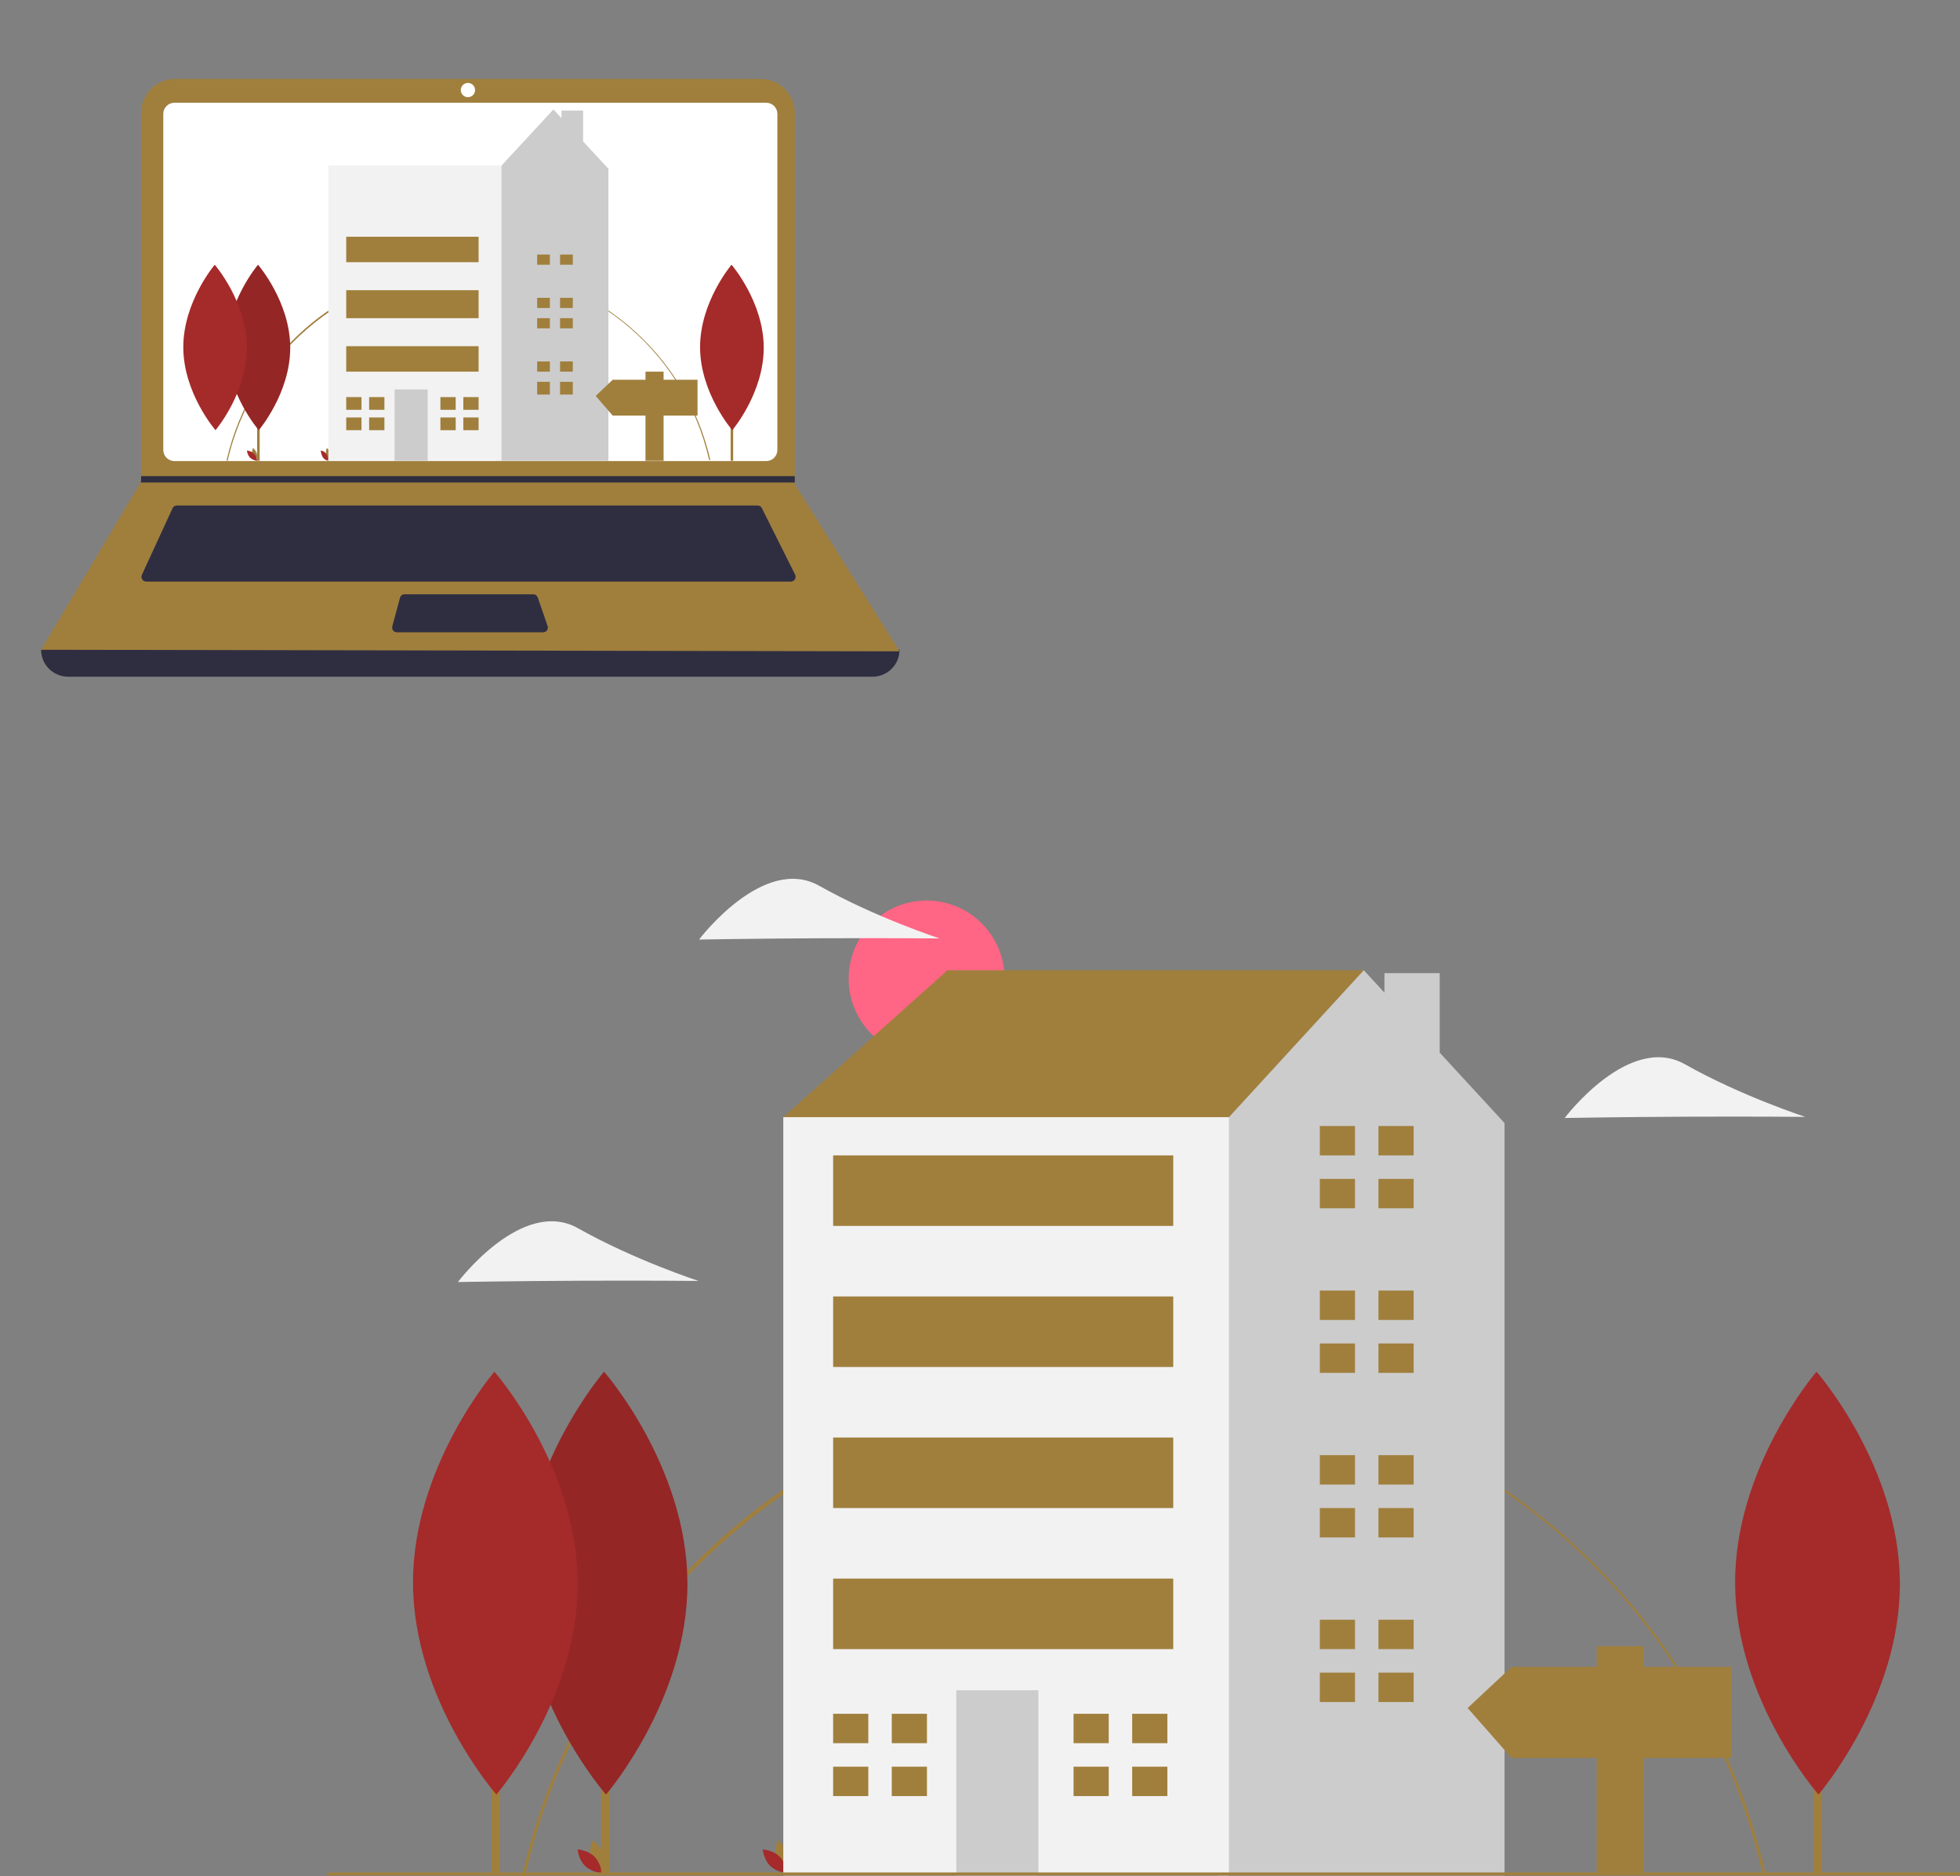 <svg width="281" height="269" viewBox="0 0 281 269" fill="none" xmlns="http://www.w3.org/2000/svg">
<rect x="0" y="0" width="281" height="269" fill="#808080" stroke="none"/>
<g clip-path="url(#clip0)">
<path d="M75.277 269L74.876 268.909C79.353 248.948 90.605 230.821 106.56 217.869C118.622 208.091 132.967 201.552 148.246 198.866C163.525 196.181 179.234 197.438 193.895 202.519C208.555 207.6 221.685 216.338 232.047 227.91C242.408 239.482 249.662 253.508 253.124 268.666L252.723 268.757C243.245 227.038 206.772 197.901 164.028 197.901C121.843 197.901 84.518 227.802 75.277 269Z" fill="#A07F3D"/>
<path d="M132.848 151.525C139.022 151.525 144.026 146.508 144.026 140.319C144.026 134.13 139.022 129.113 132.848 129.113C126.674 129.113 121.67 134.13 121.67 140.319C121.67 146.508 126.674 151.525 132.848 151.525Z" fill="#FF6584"/>
<path d="M84.689 266.454C85.038 267.746 86.232 268.546 86.232 268.546C86.232 268.546 86.861 267.252 86.512 265.96C86.163 264.668 84.969 263.868 84.969 263.868C84.969 263.868 84.34 265.162 84.689 266.454Z" fill="#A07F3D"/>
<path d="M85.202 266.177C86.158 267.11 86.275 268.545 86.275 268.545C86.275 268.545 84.841 268.467 83.884 267.533C82.928 266.6 82.811 265.165 82.811 265.165C82.811 265.165 84.245 265.243 85.202 266.177Z" fill="#A52A2A"/>
<path d="M111.238 266.454C111.586 267.746 112.781 268.546 112.781 268.546C112.781 268.546 113.409 267.252 113.061 265.96C112.712 264.668 111.518 263.868 111.518 263.868C111.518 263.868 110.889 265.162 111.238 266.454Z" fill="#A07F3D"/>
<path d="M111.75 266.177C112.707 267.11 112.824 268.545 112.824 268.545C112.824 268.545 111.389 268.467 110.433 267.533C109.476 266.6 109.359 265.165 109.359 265.165C109.359 265.165 110.794 265.243 111.75 266.177Z" fill="#A52A2A"/>
<path d="M116.502 163.547L112.299 160.176L135.838 139.107H195.525V157.648L156.854 183.773L116.502 163.547Z" fill="#A07F3D"/>
<path d="M206.407 150.925V139.528H198.483V142.319L195.525 139.107L176.19 160.176L168.624 165.232L156.892 251.155L174.585 268.891H215.701V161.019L206.407 150.925Z" fill="#CCCCCC"/>
<path d="M176.19 160.176H112.299V268.891H176.19V160.176Z" fill="#F2F2F2"/>
<path d="M148.868 242.344H137.099V268.891H148.868V242.344Z" fill="#CCCCCC"/>
<path d="M124.488 249.929V245.715H119.445V249.929H124.068H124.488Z" fill="#A07F3D"/>
<path d="M124.068 253.3H119.445V257.514H124.488V253.3H124.068Z" fill="#A07F3D"/>
<path d="M132.895 245.716H127.851V249.929H132.895V245.716Z" fill="#A07F3D"/>
<path d="M132.895 253.3H127.851V257.514H132.895V253.3Z" fill="#A07F3D"/>
<path d="M158.956 249.929V245.715H153.912V249.929H158.536H158.956Z" fill="#A07F3D"/>
<path d="M158.536 253.3H153.912V257.514H158.956V253.3H158.536Z" fill="#A07F3D"/>
<path d="M167.363 245.716H162.319V249.929H167.363V245.716Z" fill="#A07F3D"/>
<path d="M167.363 253.3H162.319V257.514H167.363V253.3Z" fill="#A07F3D"/>
<path d="M194.264 165.654V161.44H189.22V165.654H193.844H194.264Z" fill="#A07F3D"/>
<path d="M193.844 169.025H189.22V173.238H194.264V169.025H193.844Z" fill="#A07F3D"/>
<path d="M202.671 161.44H197.627V165.654H202.671V161.44Z" fill="#A07F3D"/>
<path d="M202.671 169.025H197.627V173.239H202.671V169.025Z" fill="#A07F3D"/>
<path d="M194.264 189.251V185.037H189.22V189.251H193.844H194.264Z" fill="#A07F3D"/>
<path d="M193.844 192.622H189.22V196.836H194.264V192.622H193.844Z" fill="#A07F3D"/>
<path d="M202.671 185.037H197.627V189.251H202.671V185.037Z" fill="#A07F3D"/>
<path d="M202.671 192.622H197.627V196.836H202.671V192.622Z" fill="#A07F3D"/>
<path d="M194.264 212.848V208.634H189.22V212.848H193.844H194.264Z" fill="#A07F3D"/>
<path d="M193.844 216.219H189.22V220.433H194.264V216.219H193.844Z" fill="#A07F3D"/>
<path d="M202.671 208.634H197.627V212.848H202.671V208.634Z" fill="#A07F3D"/>
<path d="M202.671 216.219H197.627V220.433H202.671V216.219Z" fill="#A07F3D"/>
<path d="M194.264 236.445V232.231H189.22V236.445H193.844H194.264Z" fill="#A07F3D"/>
<path d="M193.844 239.816H189.22V244.03H194.264V239.816H193.844Z" fill="#A07F3D"/>
<path d="M202.671 232.231H197.627V236.445H202.671V232.231Z" fill="#A07F3D"/>
<path d="M202.671 239.816H197.627V244.03H202.671V239.816Z" fill="#A07F3D"/>
<path d="M168.203 165.654H119.445V175.767H168.203V165.654Z" fill="#A07F3D"/>
<path d="M168.203 185.88H119.445V195.993H168.203V185.88Z" fill="#A07F3D"/>
<path d="M168.203 206.106H119.445V216.219H168.203V206.106Z" fill="#A07F3D"/>
<path d="M168.203 226.332H119.445V236.445H168.203V226.332Z" fill="#A07F3D"/>
<path d="M281 268.467H47V268.88H281V268.467Z" fill="#A07F3D"/>
<path d="M87.395 220.826H86.186V268.702H87.395V220.826Z" fill="#A07F3D"/>
<path d="M98.554 226.927C98.63 243.668 86.881 257.294 86.881 257.294C86.881 257.294 75.007 243.777 74.931 227.036C74.854 210.295 86.603 196.669 86.603 196.669C86.603 196.669 98.477 210.186 98.554 226.927Z" fill="#A52A2A"/>
<path opacity="0.1" d="M98.554 226.927C98.63 243.668 86.881 257.294 86.881 257.294C86.881 257.294 75.007 243.777 74.931 227.036C74.854 210.295 86.603 196.669 86.603 196.669C86.603 196.669 98.477 210.186 98.554 226.927Z" fill="black"/>
<path d="M71.678 220.826H70.469V268.702H71.678V220.826Z" fill="#A07F3D"/>
<path d="M82.836 226.927C82.913 243.668 71.164 257.294 71.164 257.294C71.164 257.294 59.29 243.777 59.213 227.036C59.136 210.295 70.885 196.669 70.885 196.669C70.885 196.669 82.759 210.186 82.836 226.927Z" fill="#A52A2A"/>
<path d="M241.6 160.108C232.076 160.152 224.323 160.293 224.323 160.293C224.323 160.293 233.538 148.057 241.565 152.591C249.592 157.124 258.813 160.134 258.813 160.134C258.813 160.134 251.124 160.064 241.6 160.108Z" fill="#F2F2F2"/>
<path d="M82.924 183.628C73.4 183.672 65.648 183.813 65.648 183.813C65.648 183.813 74.863 171.577 82.889 176.111C90.916 180.644 100.137 183.654 100.137 183.654C100.137 183.654 92.448 183.584 82.924 183.628Z" fill="#F2F2F2"/>
<path d="M117.499 134.525C107.975 134.569 100.223 134.71 100.223 134.71C100.223 134.71 109.438 122.474 117.465 127.007C125.492 131.541 134.712 134.551 134.712 134.551C134.712 134.551 127.023 134.481 117.499 134.525Z" fill="#F2F2F2"/>
<path d="M261.224 220.826H260.015V268.702H261.224V220.826Z" fill="#A07F3D"/>
<path d="M272.382 226.927C272.459 243.668 260.71 257.294 260.71 257.294C260.71 257.294 248.836 243.777 248.759 227.036C248.682 210.295 260.431 196.669 260.431 196.669C260.431 196.669 272.305 210.186 272.382 226.927Z" fill="#A52A2A"/>
<path d="M216.72 238.985H228.922V236.032H235.654V238.985H248.277V252.06H235.654V268.511H228.922V252.06H216.72L210.409 244.89L216.72 238.985Z" fill="#A07F3D"/>
</g>
<path d="M125.098 97.023H9.76C8.734 97.023 7.75 96.616 7.025 95.892C6.3 95.167 5.892 94.184 5.892 93.159C47.703 88.303 88.727 88.303 128.965 93.159C128.965 93.666 128.865 94.169 128.671 94.638C128.477 95.107 128.192 95.533 127.833 95.892C127.474 96.251 127.047 96.535 126.578 96.729C126.109 96.924 125.606 97.023 125.098 97.023Z" fill="#2F2E41"/>
<path d="M128.965 93.386L5.892 93.159L20.156 69.176L20.224 69.062V16.207C20.224 15.565 20.351 14.93 20.596 14.337C20.842 13.744 21.202 13.206 21.656 12.752C22.11 12.299 22.649 11.939 23.242 11.693C23.835 11.448 24.471 11.321 25.113 11.321H109.062C109.704 11.321 110.34 11.448 110.933 11.693C111.526 11.939 112.065 12.299 112.519 12.752C112.973 13.206 113.333 13.744 113.579 14.337C113.825 14.93 113.951 15.565 113.951 16.207V69.426L128.965 93.386Z" fill="#A07F3D"/>
<path d="M25.002 14.731C24.579 14.732 24.175 14.9 23.876 15.198C23.578 15.496 23.41 15.901 23.409 16.323V64.516C23.41 64.938 23.578 65.342 23.876 65.641C24.175 65.939 24.579 66.107 25.002 66.107H109.856C110.278 66.107 110.683 65.939 110.982 65.641C111.28 65.342 111.448 64.938 111.449 64.516V16.323C111.448 15.901 111.28 15.496 110.982 15.198C110.683 14.9 110.278 14.732 109.856 14.731H25.002Z" fill="white"/>
<path d="M25.357 72.472C25.227 72.472 25.099 72.51 24.989 72.58C24.879 72.651 24.792 72.751 24.737 72.869L20.342 82.417C20.294 82.521 20.273 82.635 20.281 82.749C20.289 82.863 20.326 82.974 20.387 83.07C20.449 83.166 20.534 83.245 20.634 83.3C20.735 83.355 20.848 83.384 20.962 83.384H113.389C113.505 83.384 113.619 83.354 113.721 83.298C113.823 83.241 113.908 83.159 113.969 83.061C114.03 82.962 114.065 82.849 114.07 82.733C114.076 82.616 114.051 82.501 113.999 82.397L109.222 72.849C109.165 72.736 109.078 72.64 108.97 72.574C108.862 72.507 108.738 72.472 108.611 72.472H25.357Z" fill="#2F2E41"/>
<path d="M67.088 13.936C67.653 13.936 68.111 13.478 68.111 12.913C68.111 12.348 67.653 11.89 67.088 11.89C66.522 11.89 66.064 12.348 66.064 12.913C66.064 13.478 66.522 13.936 67.088 13.936Z" fill="white"/>
<path d="M58.003 85.203C57.853 85.203 57.707 85.252 57.588 85.343C57.469 85.435 57.383 85.562 57.344 85.707L56.242 89.799C56.214 89.9 56.211 90.006 56.231 90.109C56.251 90.212 56.295 90.308 56.359 90.391C56.422 90.474 56.505 90.542 56.598 90.588C56.692 90.634 56.796 90.658 56.901 90.658H77.867C77.976 90.658 78.083 90.632 78.18 90.583C78.276 90.533 78.36 90.46 78.423 90.372C78.486 90.283 78.527 90.181 78.542 90.073C78.558 89.966 78.547 89.856 78.512 89.753L77.094 85.661C77.048 85.528 76.961 85.411 76.845 85.329C76.73 85.247 76.591 85.203 76.449 85.203H58.003Z" fill="#2F2E41"/>
<path d="M113.951 68.267V69.176H20.156L20.227 69.062V68.267H113.951Z" fill="#2F2E41"/>
<path d="M32.639 66.058L32.483 66.023C34.225 58.281 38.603 51.25 44.809 46.226C49.502 42.433 55.083 39.897 61.027 38.855C66.971 37.813 73.083 38.301 78.786 40.272C84.49 42.243 89.598 45.632 93.629 50.121C97.66 54.609 100.482 60.049 101.829 65.929L101.673 65.964C97.986 49.782 83.796 38.481 67.167 38.481C50.755 38.481 36.234 50.079 32.639 66.058Z" fill="#A07F3D"/>
<path d="M36.171 65.242C36.296 65.746 36.724 66.058 36.724 66.058C36.724 66.058 36.95 65.553 36.825 65.05C36.7 64.546 36.271 64.234 36.271 64.234C36.271 64.234 36.045 64.739 36.171 65.242Z" fill="#A07F3D"/>
<path d="M36.411 65.036C36.814 65.439 36.863 66.058 36.863 66.058C36.863 66.058 36.259 66.025 35.855 65.621C35.452 65.218 35.403 64.599 35.403 64.599C35.403 64.599 36.008 64.632 36.411 65.036Z" fill="#A52A2A"/>
<path d="M46.755 65.242C46.88 65.746 47.309 66.058 47.309 66.058C47.309 66.058 47.535 65.553 47.409 65.05C47.284 64.546 46.856 64.234 46.856 64.234C46.856 64.234 46.63 64.739 46.755 65.242Z" fill="#A07F3D"/>
<path d="M46.743 65.036C47.045 65.439 47.082 66.058 47.082 66.058C47.082 66.058 46.629 66.025 46.327 65.621C46.024 65.218 45.987 64.599 45.987 64.599C45.987 64.599 46.441 64.632 46.743 65.036Z" fill="#A52A2A"/>
<path d="M83.596 20.28V15.857H80.498V16.94L79.341 15.693L71.781 23.869L68.823 25.832L64.236 59.176L71.154 66.058H87.23V24.197L83.596 20.28Z" fill="#CCCCCC"/>
<path d="M71.901 23.723H47.082V66.058H71.901V23.723Z" fill="#F2F2F2"/>
<path d="M61.316 55.839H56.572V66.058H61.316V55.839Z" fill="#CCCCCC"/>
<path d="M51.827 58.759V56.934H49.637V58.759H51.645H51.827Z" fill="#A07F3D"/>
<path d="M51.645 59.854H49.637V61.679H51.827V59.854H51.645Z" fill="#A07F3D"/>
<path d="M55.112 56.934H52.922V58.759H55.112V56.934Z" fill="#A07F3D"/>
<path d="M55.112 59.854H52.922V61.679H55.112V59.854Z" fill="#A07F3D"/>
<path d="M65.331 58.759V56.934H63.141V58.759H65.149H65.331Z" fill="#A07F3D"/>
<path d="M65.149 59.854H63.141V61.679H65.331V59.854H65.149Z" fill="#A07F3D"/>
<path d="M68.616 56.934H66.426V58.759H68.616V56.934Z" fill="#A07F3D"/>
<path d="M68.616 59.854H66.426V61.679H68.616V59.854Z" fill="#A07F3D"/>
<path d="M78.683 36.496H77.01V37.956H78.835V36.496H78.683Z" fill="#A07F3D"/>
<path d="M82.12 36.496H80.295V37.956H82.12V36.496Z" fill="#A07F3D"/>
<path d="M78.835 44.161V42.701H77.01V44.161H78.683H78.835Z" fill="#A07F3D"/>
<path d="M78.683 45.62H77.01V47.08H78.835V45.62H78.683Z" fill="#A07F3D"/>
<path d="M82.12 42.701H80.295V44.161H82.12V42.701Z" fill="#A07F3D"/>
<path d="M82.12 45.62H80.295V47.08H82.12V45.62Z" fill="#A07F3D"/>
<path d="M78.835 53.285V51.825H77.01V53.285H78.683H78.835Z" fill="#A07F3D"/>
<path d="M78.683 54.745H77.01V56.569H78.835V54.745H78.683Z" fill="#A07F3D"/>
<path d="M82.12 51.825H80.295V53.285H82.12V51.825Z" fill="#A07F3D"/>
<path d="M82.12 54.745H80.295V56.569H82.12V54.745Z" fill="#A07F3D"/>
<path d="M68.616 33.942H49.637V37.591H68.616V33.942Z" fill="#A07F3D"/>
<path d="M68.616 41.606H49.637V45.62H68.616V41.606Z" fill="#A07F3D"/>
<path d="M68.616 49.635H49.637V53.285H68.616V49.635Z" fill="#A07F3D"/>
<path d="M37.228 47.445H36.863V66.058H37.228V47.445Z" fill="#A07F3D"/>
<path d="M41.608 49.796C41.637 56.347 37.099 61.679 37.099 61.679C37.099 61.679 32.513 56.39 32.483 49.839C32.454 43.288 36.992 37.956 36.992 37.956C36.992 37.956 41.578 43.245 41.608 49.796Z" fill="#A52A2A"/>
<path opacity="0.1" d="M41.608 49.796C41.637 56.347 37.099 61.679 37.099 61.679C37.099 61.679 32.513 56.39 32.483 49.839C32.454 43.288 36.992 37.956 36.992 37.956C36.992 37.956 41.578 43.245 41.608 49.796Z" fill="black"/>
<path d="M35.403 49.796C35.433 56.347 30.895 61.679 30.895 61.679C30.895 61.679 26.308 56.39 26.279 49.839C26.249 43.288 30.787 37.956 30.787 37.956C30.787 37.956 35.373 43.245 35.403 49.796Z" fill="#A52A2A"/>
<path d="M105.114 47.445H104.749V66.058H105.114V47.445Z" fill="#A07F3D"/>
<path d="M109.493 49.796C109.523 56.347 104.985 61.679 104.985 61.679C104.985 61.679 100.399 56.39 100.369 49.839C100.34 43.288 104.878 37.956 104.878 37.956C104.878 37.956 109.464 43.245 109.493 49.796Z" fill="#A52A2A"/>
<path d="M87.838 54.446H92.542V53.285H95.138V54.446H100.004V59.589H95.138V66.058H92.542V59.589H87.838L85.405 56.768L87.838 54.446Z" fill="#A07F3D"/>
<defs>
<clipPath id="clip0">
<rect width="234" height="143" fill="white" transform="translate(47 126)"/>
</clipPath>
</defs>
</svg>
